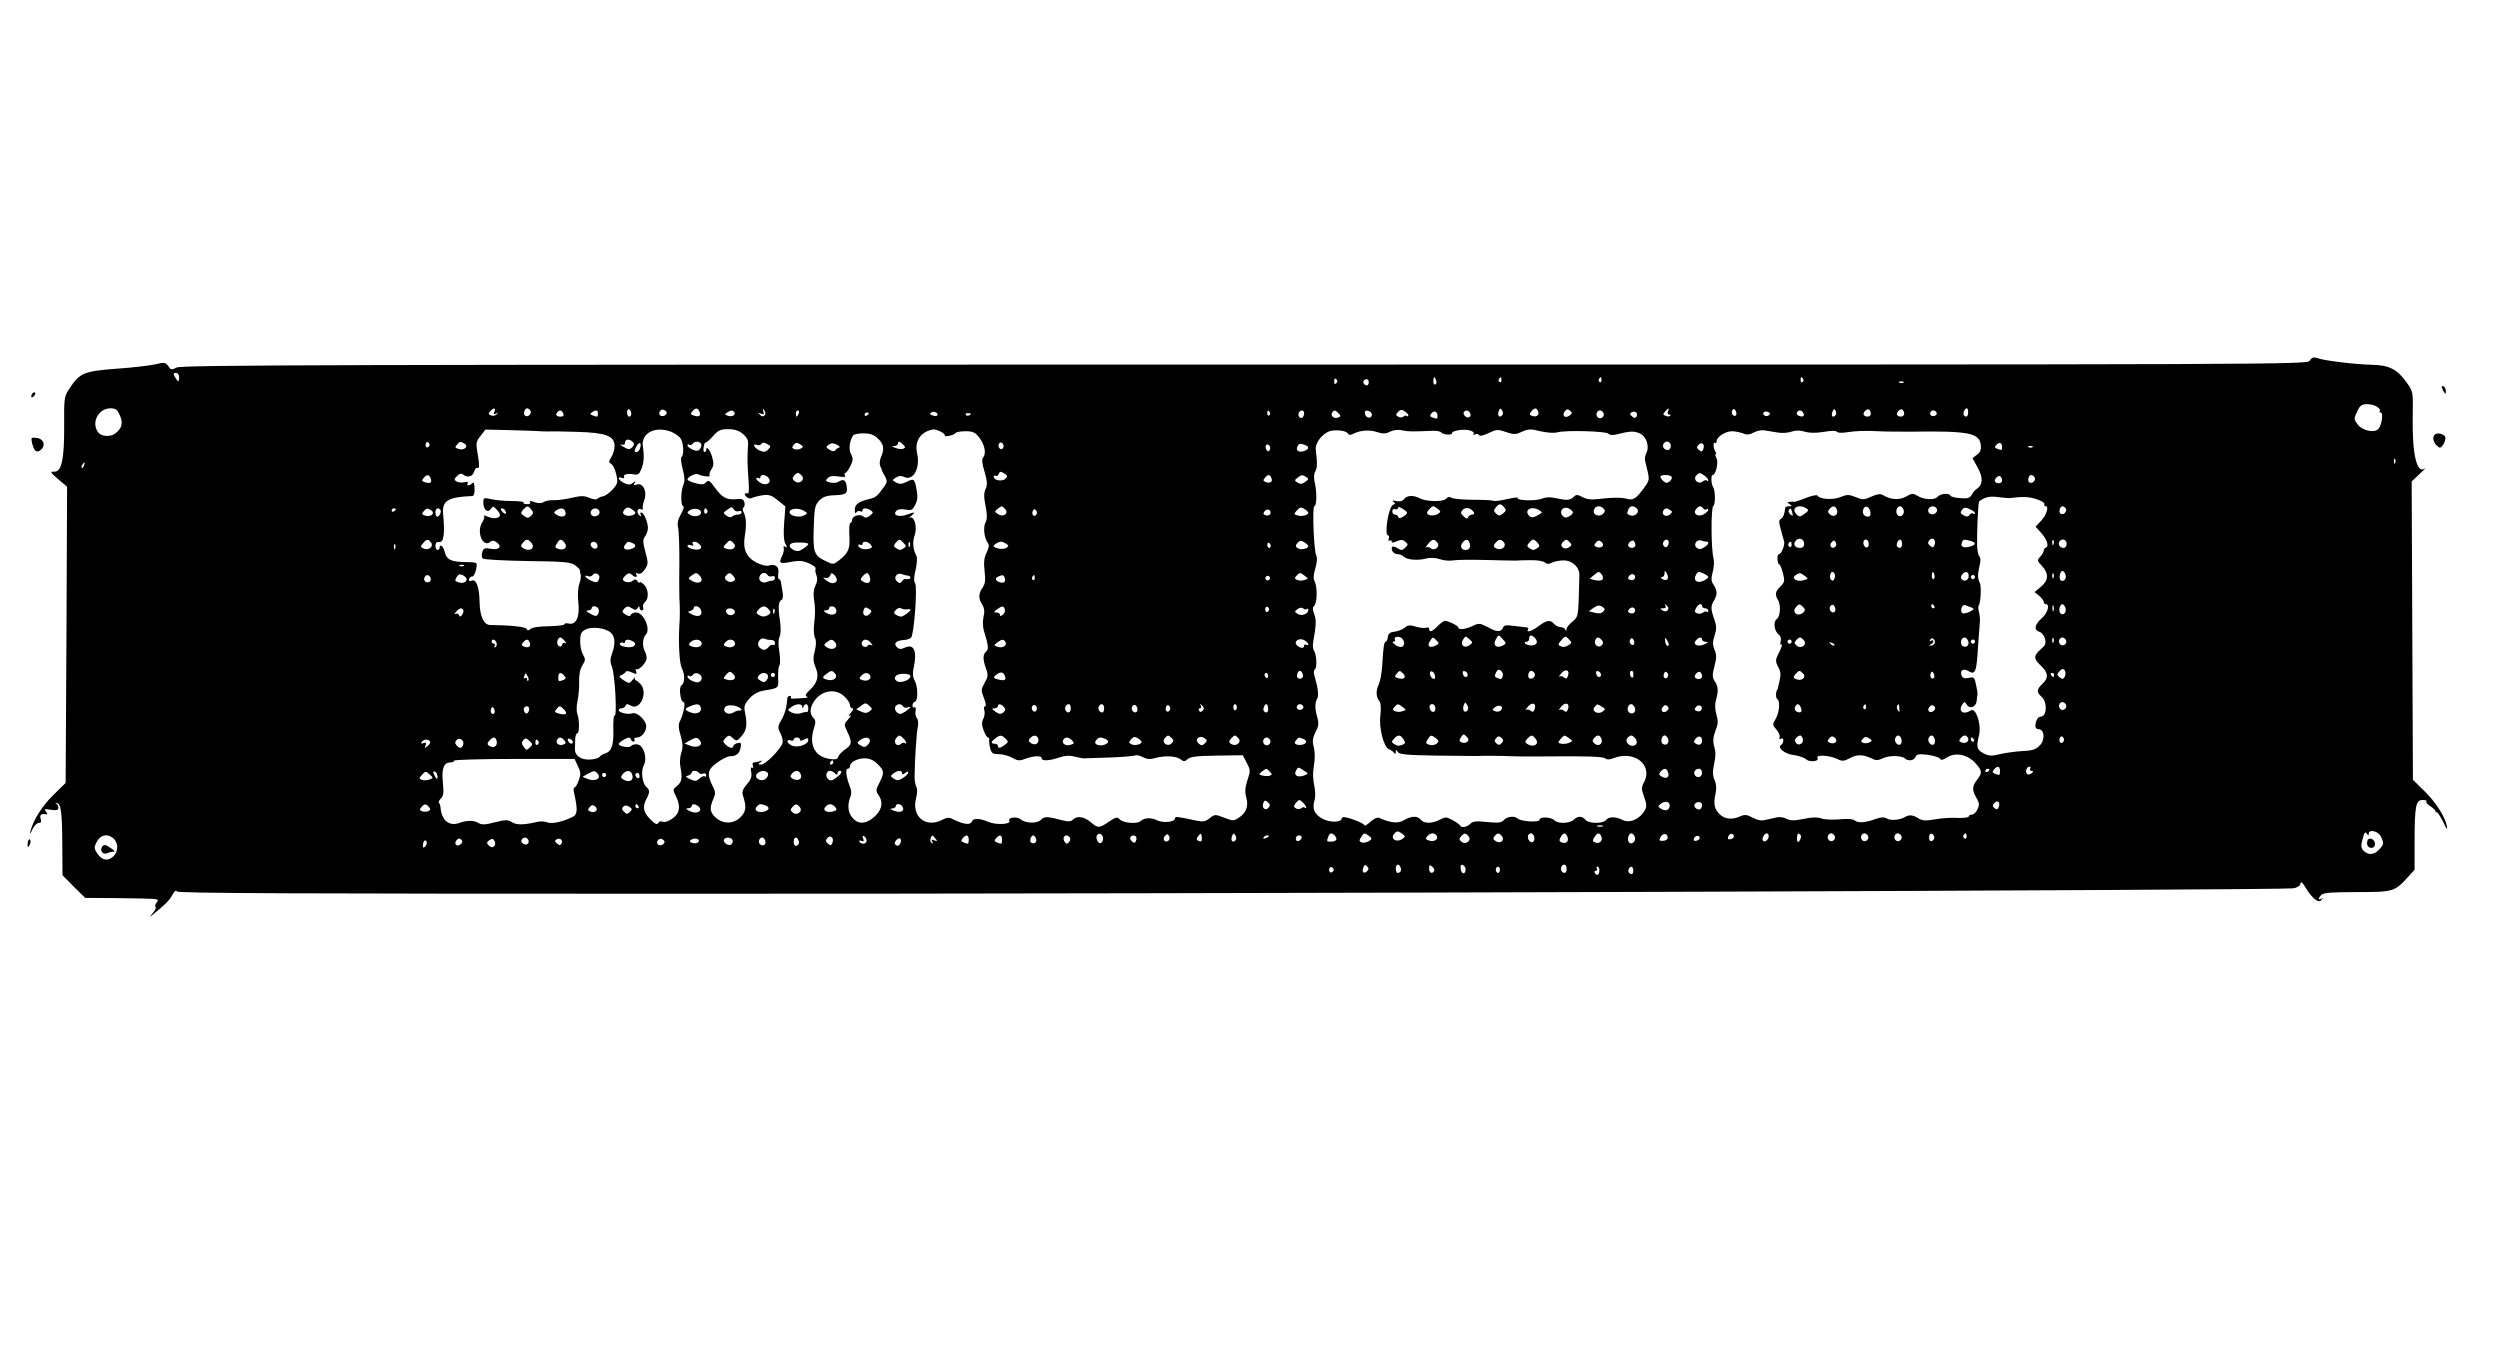 <?xml version="1.0" standalone="no"?>
<!DOCTYPE svg PUBLIC "-//W3C//DTD SVG 20010904//EN"
 "http://www.w3.org/TR/2001/REC-SVG-20010904/DTD/svg10.dtd">
<svg version="1.0" xmlns="http://www.w3.org/2000/svg"
 width="1200pt" height="648pt" viewBox="0 0 1200 648"
 preserveAspectRatio="xMidYMid meet">

<g transform="translate(0,648) scale(0.1,-0.1)"
fill="#000000" stroke="none">
<path d="M11087 4749 c-14 -19 -37 -19 -5113 -19 -4367 0 -5103 -2 -5126 -14
-24 -13 -28 -12 -40 6 -13 19 -18 20 -64 9 -27 -6 -111 -16 -187 -21 -155 -12
-174 -20 -223 -94 -26 -39 -27 -45 -26 -176 1 -164 -12 -225 -47 -224 -22 1
-20 -3 18 -36 l43 -36 -3 -711 -4 -711 -58 -57 c-56 -55 -97 -121 -111 -175
-4 -18 -1 -15 9 8 8 17 22 32 31 32 11 0 14 6 9 20 -6 19 3 26 29 21 5 -1 4 5
-3 13 -11 13 -8 14 23 9 28 -4 36 -2 36 10 0 8 -5 18 -10 20 -6 3 -5 4 2 3 21
-4 26 -44 27 -199 l1 -148 54 -55 55 -54 160 -1 c89 -1 166 -3 171 -4 6 -1 13
-3 16 -4 4 0 1 -7 -5 -14 -6 -8 -8 -17 -4 -20 3 -4 -2 -17 -13 -29 -19 -23
-19 -23 1 -7 60 49 78 67 92 93 10 19 18 25 22 17 6 -9 593 -11 2417 -11 2445
-1 7683 17 7741 26 19 3 33 11 35 22 2 13 9 8 25 -19 34 -55 61 -75 76 -59 9
10 9 11 0 6 -17 -9 -17 2 0 19 10 10 54 13 171 13 174 0 180 2 243 71 l33 36
0 130 c0 177 6 205 38 205 14 0 22 -3 19 -7 -4 -3 4 -14 19 -23 14 -10 25 -20
25 -24 -1 -3 2 -6 6 -5 4 0 18 -21 31 -48 17 -36 21 -40 17 -18 -10 47 -54
116 -111 171 l-52 51 -3 716 -3 716 39 37 c22 20 33 31 24 25 -39 -27 -61 70
-58 252 2 117 2 117 -29 161 -46 64 -83 83 -167 85 -82 2 -230 20 -262 32 -17
6 -26 4 -36 -12z m-10227 -79 c0 -11 -2 -20 -5 -20 -2 0 -9 9 -15 20 -9 16 -8
20 5 20 8 0 15 -9 15 -20z m5554 -30 c-6 -6 -10 -3 -10 10 0 13 4 16 10 10 7
-7 7 -13 0 -20z m479 15 c4 -8 2 -17 -3 -20 -6 -4 -10 3 -10 14 0 25 6 27 13
6z m314 0 c0 -8 -4 -12 -9 -9 -5 3 -6 10 -3 15 9 13 12 11 12 -6z m480 0 c0
-8 -4 -12 -9 -9 -5 3 -6 10 -3 15 9 13 12 11 12 -6z m968 6 c3 -5 2 -12 -3
-15 -5 -3 -9 1 -9 9 0 17 3 19 12 6z m-2085 -16 c0 -8 -4 -15 -9 -15 -13 0
-22 16 -14 24 11 11 23 6 23 -9z m2567 -1 c-3 -3 -12 -4 -19 -1 -8 3 -5 6 6 6
11 1 17 -2 13 -5z m2275 -118 c10 -7 15 -16 11 -19 -3 -4 -1 -7 4 -7 14 0 6
-59 -10 -78 -18 -22 -77 -10 -100 20 -19 26 -19 28 -3 62 14 30 22 36 49 36
18 0 40 -7 49 -14z m-10836 -41 c16 -39 9 -63 -26 -88 -22 -15 -64 -12 -78 7
-36 45 -1 116 58 116 26 0 33 -6 46 -35z m1797 18 c-5 -12 -3 -14 8 -8 10 6
11 5 3 -4 -6 -6 -18 -9 -27 -5 -13 5 -14 9 -4 20 17 19 28 17 20 -3z m173 6
c8 -14 -11 -33 -25 -25 -11 7 -4 36 9 36 5 0 12 -5 16 -11z m484 -15 c0 -8 -4
-14 -10 -14 -5 0 -10 9 -10 21 0 11 5 17 10 14 6 -3 10 -13 10 -21z m170 6 c0
-13 -19 -22 -30 -15 -14 9 0 34 16 28 8 -3 14 -9 14 -13z m157 5 c8 -21 -1
-28 -26 -20 -17 5 -18 9 -8 20 16 19 26 18 34 0z m313 -19 c-7 -7 -15 -5 -22
3 -11 10 -10 11 5 5 14 -5 16 -2 11 12 -5 16 -4 16 5 4 6 -9 7 -18 1 -24z
m3090 0 c0 -5 -3 -6 -7 -3 -3 4 -11 3 -17 -3 -7 -5 -18 -5 -25 0 -12 7 -12 10
0 23 10 11 18 12 31 3 10 -6 18 -15 18 -20z m450 0 c-14 -14 -24 0 -16 21 6
15 8 15 16 3 6 -9 5 -19 0 -24z m173 19 c7 -18 -9 -29 -30 -21 -12 5 -13 9 -3
21 16 19 26 19 33 0z m150 -20 c-22 -16 -38 2 -21 22 8 10 14 10 24 2 12 -10
11 -14 -3 -24z m473 20 c-3 -8 0 -15 6 -15 6 0 9 -3 5 -6 -3 -4 -13 -4 -22 0
-13 5 -14 8 -3 20 17 20 22 20 14 1z m327 -18 c-3 -5 -10 -4 -15 1 -6 6 -7 16
-3 22 6 9 9 9 16 -1 4 -7 5 -17 2 -22z m477 -1 c-14 -14 -22 -2 -14 18 5 14 9
15 15 4 4 -7 4 -17 -1 -22z m170 8 c0 -14 -21 -19 -33 -7 -9 9 13 34 24 27 5
-3 9 -12 9 -20z m160 0 c0 -14 -21 -19 -33 -7 -9 9 13 34 24 27 5 -3 9 -12 9
-20z m307 6 c-1 -20 -8 -25 -20 -14 -7 8 3 34 13 34 5 0 8 -9 7 -20z m-6743
-5 c4 -10 -1 -15 -14 -15 -20 0 -26 11 -13 23 10 11 20 8 27 -8z m166 0 c0
-17 -2 -18 -25 -9 -13 5 -14 8 -3 15 19 13 28 11 28 -6z m655 6 c8 -14 -13
-24 -33 -16 -14 5 -14 7 -2 15 19 12 27 12 35 1z m309 -6 c-4 -8 -8 -15 -10
-15 -2 0 -4 7 -4 15 0 8 4 15 10 15 5 0 7 -7 4 -15z m664 -10 c-3 -3 -13 -2
-22 1 -14 5 -15 9 -4 15 13 8 36 -6 26 -16z m1597 16 c3 -5 2 -12 -3 -15 -5
-3 -9 1 -9 9 0 17 3 19 12 6z m165 -5 c0 -8 -4 -17 -9 -21 -12 -7 -24 12 -16
25 9 15 25 12 25 -4z m165 0 c12 -12 12 -15 -2 -20 -19 -8 -38 8 -29 23 9 14
15 14 31 -3z m160 -6 c0 -22 -29 -18 -33 3 -3 14 1 18 15 15 10 -2 18 -10 18
-18z m315 -6 c0 -16 -2 -16 -24 -8 -13 5 -14 9 -5 20 13 16 29 9 29 -12z m155
16 c11 -17 -5 -32 -21 -19 -7 6 -11 15 -8 20 7 12 21 11 29 -1z m641 -1 c10
-17 -13 -36 -27 -22 -12 12 -4 33 11 33 5 0 12 -5 16 -11z m159 -19 c-5 -8
-11 -8 -21 1 -12 10 -12 14 -2 20 16 10 33 -5 23 -21z m637 8 c-12 -12 -35 -1
-27 12 3 5 13 6 21 3 10 -4 12 -9 6 -15z m163 11 c10 -15 -1 -23 -20 -15 -9 3
-13 10 -10 16 8 13 22 13 30 -1z m640 2 c7 -12 -12 -24 -25 -16 -11 7 -4 25
10 25 5 0 11 -4 15 -9z m-5125 -5 c0 -3 -4 -8 -10 -11 -5 -3 -10 -1 -10 4 0 6
5 11 10 11 6 0 10 -2 10 -4z m490 -2 c0 -8 -19 -13 -24 -6 -3 5 1 9 9 9 8 0
15 -2 15 -3z m-2065 -84 c6 -1 21 -1 35 -1 14 1 77 0 140 -2 138 -4 180 -19
180 -68 0 -16 -7 -40 -16 -54 -13 -21 -13 -24 0 -32 8 -4 19 -27 24 -50 9 -38
7 -45 -17 -72 -14 -16 -35 -31 -46 -33 -11 -2 -23 -7 -27 -12 -3 -5 -19 -4
-38 4 -26 11 -41 11 -88 0 -31 -7 -69 -12 -84 -11 -15 1 -36 -2 -47 -8 -13 -8
-28 -8 -46 -1 -17 7 -24 7 -20 0 3 -6 -3 -10 -15 -10 -12 0 -19 3 -17 8 3 4
-23 7 -56 7 -34 0 -79 4 -99 9 -36 8 -38 7 -38 -16 0 -34 20 -52 35 -32 10 15
13 15 28 -1 9 -9 17 -21 17 -26 0 -17 -31 -22 -58 -9 -15 6 -24 8 -19 4 4 -4
0 -18 -8 -31 -30 -45 3 -124 38 -94 10 8 19 7 32 -3 27 -20 10 -38 -30 -30
-28 5 -34 3 -40 -16 -4 -12 -3 -26 2 -31 5 -5 101 -10 213 -12 176 -2 209 -5
230 -20 14 -10 24 -21 24 -25 -1 -4 1 -13 3 -19 3 -7 0 -27 -6 -45 -7 -19 -9
-55 -5 -90 8 -68 -11 -110 -46 -101 -11 3 -20 1 -20 -3 0 -5 -33 -9 -74 -10
-43 0 -81 -5 -89 -13 -11 -9 -16 -9 -19 0 -3 10 -76 18 -175 19 -31 0 -50 43
-51 110 -1 71 -16 112 -38 103 -12 -4 -15 -2 -12 8 3 8 10 13 16 12 10 -2 26
56 18 64 -3 3 -26 5 -53 5 -68 1 -90 12 -98 47 -6 29 -25 44 -25 21 0 -5 -4
-10 -10 -10 -5 0 -10 9 -10 20 0 14 6 20 18 18 22 -4 28 40 19 134 -6 64 21
82 140 87 8 1 12 15 11 36 -1 25 -4 33 -12 25 -13 -13 -29 -13 -21 0 4 7 -2 9
-17 5 -12 -3 -29 -1 -37 4 -12 8 -12 12 3 26 11 12 21 14 29 7 21 -17 47 -10
53 15 4 12 10 20 15 17 11 -6 11 14 0 78 -7 40 -5 51 16 76 l23 30 128 -3 c70
-2 132 -4 137 -5z m630 -4 c18 -8 38 -23 44 -34 13 -25 14 -79 2 -86 -4 -3 -2
-29 6 -58 10 -38 11 -59 3 -76 -13 -29 -13 -102 0 -102 5 0 0 -17 -11 -37 -15
-26 -19 -45 -14 -67 4 -17 6 -89 6 -161 -1 -71 -1 -148 0 -170 3 -58 3 -96 0
-135 -5 -90 0 -184 12 -208 16 -32 14 -71 -2 -82 -14 -8 -5 -80 10 -80 11 0 0
-56 -16 -89 -10 -19 -9 -34 2 -72 11 -38 12 -57 3 -83 -6 -18 -8 -49 -4 -67
10 -53 7 -73 -16 -91 -21 -17 -21 -19 -6 -49 19 -38 20 -68 3 -90 -17 -22 -55
-41 -68 -33 -6 4 -15 1 -19 -6 -6 -10 -16 -6 -39 18 -33 32 -38 60 -19 95 17
32 18 45 2 58 -21 17 -29 77 -14 105 19 35 -1 99 -32 101 -12 1 -25 -2 -29 -8
-6 -11 -59 -2 -59 10 0 4 12 14 27 22 20 11 27 11 30 2 3 -7 9 -13 14 -13 6 0
7 5 4 10 -3 6 3 10 13 10 26 0 51 39 42 65 -11 30 -47 58 -65 51 -20 -7 -65 3
-65 15 0 5 6 9 14 9 8 0 16 6 19 13 3 9 9 9 25 0 45 -27 85 66 45 105 -9 9
-19 17 -22 17 -3 0 -5 5 -3 10 1 6 -4 1 -12 -9 -15 -18 -16 -18 -43 -1 -20 14
-24 20 -13 23 8 3 18 10 22 15 4 8 14 7 32 -1 22 -10 24 -9 19 6 -3 9 -3 14 1
10 9 -7 40 21 48 44 4 9 1 26 -6 40 -14 26 -12 66 4 82 25 25 -10 106 -47 106
-12 0 -23 -5 -25 -11 -3 -9 -10 -8 -25 1 -19 12 -19 15 -6 29 12 12 19 12 35
2 17 -11 22 -10 29 1 7 10 9 10 9 1 0 -7 5 -13 11 -13 6 0 9 6 6 14 -3 8 1 20
9 26 20 18 17 64 -6 85 -11 10 -20 14 -20 9 0 -5 -4 -3 -9 5 -8 12 -13 12 -24
3 -14 -12 -47 -7 -47 8 0 4 7 13 15 20 12 10 19 10 27 2 15 -15 31 -15 22 0
-5 7 -2 9 9 5 10 -4 21 3 33 21 16 24 16 31 2 82 -13 48 -13 60 -2 75 8 10 14
29 14 41 0 28 -20 74 -32 74 -5 0 -6 -5 -2 -12 4 -7 3 -8 -4 -4 -18 11 -15 39
4 32 8 -3 13 -2 10 3 -3 4 0 22 6 39 16 41 -5 86 -35 76 -15 -5 -17 -3 -11 7
6 12 5 12 -8 1 -12 -10 -21 -10 -42 -1 -27 13 -37 35 -10 25 8 -3 13 -2 10 3
-8 13 16 20 46 14 20 -4 27 1 36 24 13 31 15 62 8 108 -11 67 61 103 139 71z
m341 -9 c23 -20 27 -31 24 -63 -3 -47 -3 -80 3 -161 3 -34 2 -62 -2 -61 -17 2
-21 -3 -9 -16 8 -8 19 -11 28 -6 8 4 32 10 52 13 30 4 43 -1 72 -25 l36 -29
-6 -78 c-4 -53 -2 -86 6 -101 9 -18 9 -21 0 -15 -8 5 -11 3 -8 -6 2 -7 -1 -25
-8 -38 -18 -35 -11 -39 43 -28 38 7 56 6 86 -7 21 -9 35 -21 32 -25 -3 -5 -1
-20 4 -33 6 -15 4 -32 -5 -49 -8 -16 -11 -41 -7 -65 7 -42 7 -65 0 -129 -2
-22 0 -48 6 -59 5 -11 5 -34 -2 -61 -9 -34 -8 -50 4 -79 18 -42 9 -74 -30
-110 -18 -17 -22 -26 -13 -29 8 -3 5 -6 -7 -7 -64 -5 -73 -5 -69 2 3 4 0 8 -5
8 -6 0 -11 -6 -12 -12 -2 -41 -12 -77 -29 -105 -17 -30 -18 -35 -4 -63 9 -16
13 -38 10 -47 -10 -31 -82 -103 -102 -103 -16 0 -17 2 -4 11 12 9 12 10 -3 5
-10 -3 -23 -6 -29 -6 -6 0 -7 -7 -4 -16 3 -8 2 -12 -4 -9 -6 4 -8 -5 -4 -22 4
-21 -2 -36 -21 -58 -18 -20 -24 -36 -20 -50 19 -57 17 -80 -10 -107 -34 -34
-84 -35 -120 -2 -28 26 -30 45 -11 89 11 25 11 35 -2 59 -30 61 -27 81 20 115
23 17 51 31 62 31 31 0 46 13 51 42 4 22 2 25 -15 21 -11 -3 -20 -9 -20 -14 0
-14 -20 -10 -37 7 -14 14 -14 17 0 32 15 14 18 14 35 -1 17 -16 20 -15 42 10
24 28 28 56 16 113 -6 30 -3 39 21 67 19 21 41 33 68 38 74 12 73 11 70 63 -1
26 2 52 6 58 5 6 4 35 0 65 -6 34 -5 61 1 73 6 11 7 40 2 75 -10 66 -8 93 8
102 6 4 8 20 4 40 -3 19 -7 40 -8 47 -1 6 -5 12 -9 12 -4 0 -5 13 -3 29 5 31
-14 46 -47 36 -10 -3 -35 3 -57 14 -50 26 -67 64 -57 128 9 54 7 90 -6 115 -5
10 -5 19 0 22 5 3 7 15 4 25 -4 15 -12 18 -39 15 -44 -5 -68 7 -103 56 -24 34
-30 37 -42 25 -11 -12 -22 -12 -52 -4 -20 5 -37 13 -37 17 0 13 41 33 52 25
15 -9 62 -14 54 -6 -3 4 0 16 8 29 12 17 13 30 5 58 -9 34 -29 59 -29 37 0 -6
-4 -11 -9 -11 -4 0 -6 11 -3 25 2 14 7 24 9 21 3 -2 18 11 35 30 26 29 37 34
73 34 32 0 52 -7 71 -23z m948 12 c14 -7 23 -15 21 -19 -2 -4 7 -5 20 -2 14 2
28 8 31 13 3 5 24 9 48 9 36 0 47 -5 67 -31 26 -34 34 -76 18 -95 -7 -8 -5
-30 7 -69 13 -45 14 -63 5 -82 -9 -19 -9 -40 0 -83 8 -43 8 -63 -1 -79 -12
-23 -5 -76 12 -98 7 -8 5 -23 -6 -45 -12 -24 -15 -46 -10 -89 5 -44 3 -62 -10
-80 -20 -29 -20 -53 -1 -82 10 -16 12 -32 6 -57 -4 -19 -4 -48 1 -65 23 -76
25 -91 11 -103 -16 -15 -16 -36 0 -82 11 -30 10 -39 -7 -68 -17 -31 -18 -36
-3 -73 9 -22 11 -39 6 -39 -6 0 -8 -9 -4 -20 3 -10 1 -29 -5 -40 -8 -15 -8
-30 1 -55 7 -19 17 -35 21 -35 5 0 8 -6 6 -12 -1 -7 1 -25 5 -40 6 -24 13 -28
41 -28 19 0 48 -8 64 -17 26 -15 36 -16 64 -5 42 15 78 16 78 2 0 -14 38 -12
84 4 27 9 49 11 75 4 20 -5 41 -9 46 -8 6 0 60 2 122 4 61 2 116 7 121 10 6 3
22 0 37 -8 19 -10 36 -12 58 -5 47 13 100 11 123 -5 16 -13 21 -12 36 1 12 11
46 15 140 16 l123 2 19 -36 c18 -34 19 -39 4 -83 -12 -36 -13 -57 -6 -83 12
-43 0 -75 -36 -98 -24 -16 -28 -16 -70 0 -43 17 -46 17 -70 -3 -22 -16 -32
-18 -68 -10 -89 19 -98 20 -98 10 0 -18 -57 -24 -87 -9 -29 14 -60 12 -78 -4
-15 -15 -82 -10 -99 7 -14 14 -19 13 -53 -10 -45 -31 -53 -32 -83 -6 -33 29
-68 36 -87 18 -12 -12 -23 -13 -51 -6 -75 20 -89 20 -105 3 -20 -19 -74 -18
-99 3 -17 14 -63 8 -53 -8 10 -17 -64 -21 -101 -5 -46 19 -73 19 -80 0 -7 -16
-39 -12 -86 11 -22 12 -31 11 -55 -1 -81 -42 -150 17 -125 107 5 20 6 41 1 50
-5 9 -9 31 -9 49 1 81 9 207 15 237 4 19 3 37 -4 45 -6 8 -9 23 -6 36 2 12 0
19 -6 16 -5 -4 -9 0 -9 9 0 8 5 16 12 18 15 5 15 72 -2 102 -9 17 -10 36 -4
63 17 77 1 114 -41 95 -21 -10 -29 -9 -40 2 -18 17 -3 32 34 34 13 0 29 6 34
11 15 15 32 250 19 263 -6 6 -6 27 3 63 7 33 9 59 3 69 -16 29 -19 67 -7 99
13 38 -3 92 -23 82 -7 -4 -4 1 6 9 23 19 18 20 -20 6 -36 -14 -70 -4 -53 16 8
10 22 12 45 8 29 -5 34 -3 47 23 11 20 13 40 7 71 -10 55 -13 57 -48 39 -23
-11 -34 -12 -50 -3 -21 11 -21 12 -1 24 12 8 25 9 36 4 45 -25 82 39 65 113
-13 60 19 105 80 114 4 1 18 -4 32 -10z m1957 -11 c4 -7 13 -7 25 0 34 17 78
20 114 8 28 -9 41 -9 62 2 17 8 40 11 60 6 31 -6 46 -6 141 -2 21 1 41 -2 45
-8 8 -11 52 -14 52 -3 0 12 51 20 81 14 17 -4 26 -11 23 -17 -5 -7 -2 -8 6 -3
7 4 15 3 19 -3 4 -7 20 -3 46 9 37 18 44 19 84 5 39 -13 48 -12 77 2 29 13 41
14 88 2 31 -7 66 -10 82 -5 42 11 238 5 245 -7 4 -6 19 -8 35 -4 68 17 86 18
114 6 33 -14 49 -63 32 -96 -5 -11 -8 -26 -6 -34 2 -8 8 -33 13 -54 8 -34 7
-44 -12 -70 -40 -57 -57 -69 -85 -61 -31 8 -66 8 -137 0 -35 -5 -59 -2 -79 9
-25 13 -31 13 -43 0 -17 -16 -33 -17 -86 -5 -26 6 -48 5 -67 -3 -29 -12 -123
-9 -115 4 2 4 -21 1 -52 -6 -31 -7 -60 -11 -65 -8 -4 3 -47 5 -94 5 -48 0 -95
4 -105 9 -11 7 -20 5 -28 -4 -14 -16 -96 -15 -128 3 -30 15 -58 14 -74 -5 -8
-10 -21 -13 -38 -9 -17 4 -21 2 -13 -3 11 -8 11 -10 -1 -15 -22 -8 -44 -147
-24 -147 5 0 6 -7 3 -16 -3 -8 -2 -12 4 -9 6 3 10 2 10 -4 0 -7 8 -7 25 1 19
8 28 8 40 -2 15 -12 15 -15 0 -29 -13 -13 -19 -14 -36 -3 -24 15 -34 10 -26
-13 4 -8 15 -15 25 -15 10 0 23 -5 30 -12 15 -15 68 -20 107 -9 21 5 44 4 66
-3 19 -7 48 -9 64 -6 17 3 86 4 155 2 69 -2 134 -3 145 -3 11 1 44 2 72 2 29
1 59 -4 67 -10 11 -9 20 -10 35 -2 11 6 37 11 58 11 42 -1 76 -34 74 -73 0
-12 -2 -62 -3 -110 -3 -84 -5 -90 -30 -111 -16 -12 -28 -28 -29 -36 0 -11 -2
-11 -6 -2 -2 6 -13 12 -23 12 -9 0 -23 7 -30 15 -18 21 -36 19 -74 -10 -32
-25 -63 -34 -51 -16 3 6 -3 10 -12 10 -10 1 -37 4 -60 7 -34 5 -44 3 -49 -10
-7 -18 -26 -20 -54 -6 -11 6 -29 15 -41 20 -15 8 -28 7 -51 -5 -33 -16 -68
-20 -68 -7 0 8 -48 32 -64 32 -6 0 -22 -12 -35 -25 -25 -27 -41 -32 -41 -14 0
6 -6 9 -14 6 -8 -3 -30 -1 -50 5 -29 9 -39 8 -53 -5 -10 -8 -31 -17 -48 -19
-22 -2 -31 -9 -33 -25 -2 -13 -6 -23 -10 -23 -8 0 -12 -23 -17 -111 -2 -37
-10 -80 -17 -95 -15 -30 -13 -60 4 -81 6 -8 8 -35 4 -65 -8 -63 16 -156 42
-165 9 -4 20 -11 24 -17 5 -7 8 -5 8 4 0 13 1 13 10 0 7 -11 43 -15 187 -17
98 -1 184 -2 191 -2 27 2 129 1 167 -1 22 -1 90 -2 150 -1 217 2 289 0 301
-10 8 -6 21 -6 40 2 98 38 187 -31 147 -113 -15 -28 -15 -35 -1 -73 12 -33 13
-46 4 -63 -23 -43 -73 -66 -107 -48 -34 17 -66 17 -80 0 -15 -19 -83 -18 -99
1 -16 19 -37 19 -56 0 -19 -18 -75 -20 -92 -3 -17 17 -72 19 -72 3 0 -14 -88
-9 -105 6 -15 14 -51 10 -66 -7 -11 -13 -25 -15 -80 -10 -53 6 -70 4 -82 -9
-16 -16 -43 -20 -49 -7 -1 4 -17 15 -35 25 -30 16 -35 17 -62 2 -38 -19 -75
-19 -91 0 -16 20 -45 19 -81 -2 -28 -17 -62 -14 -119 11 -9 4 -26 -4 -42 -19
-16 -14 -28 -22 -28 -17 0 8 -59 33 -92 39 -10 2 -18 -1 -18 -6 0 -20 -60 -20
-94 0 -38 22 -48 47 -36 89 5 16 4 47 -2 72 -5 24 -7 59 -3 78 8 49 8 80 -1
114 -5 20 -1 39 11 63 15 27 16 39 8 71 -12 39 -12 70 0 89 8 12 3 53 -11 100
-7 22 -7 35 -1 39 12 7 9 74 -4 91 -5 7 -7 27 -3 45 14 77 15 105 4 131 -8 21
-8 31 1 40 14 14 15 92 1 117 -7 12 -5 32 4 63 8 28 10 50 4 61 -11 19 -20
236 -9 236 11 0 13 64 3 108 -6 26 -6 46 1 58 10 18 11 36 3 106 -4 36 39 86
79 91 36 4 68 -2 76 -15z m2061 6 c20 -4 50 -2 67 4 21 7 40 7 64 0 23 -7 53
-7 91 -1 36 6 59 7 62 1 4 -6 25 -7 48 -3 46 7 88 8 156 5 25 -2 95 -2 155 -2
276 4 327 -6 333 -65 2 -23 -3 -35 -19 -46 l-21 -16 25 -46 c27 -48 25 -82 -5
-102 -7 -4 -18 -17 -24 -28 -9 -16 -19 -19 -55 -16 -24 1 -45 7 -47 12 -6 14
-48 10 -62 -6 -14 -17 -66 -14 -98 6 -18 12 -26 11 -52 -4 -32 -19 -75 -16
-111 6 -13 8 -27 6 -57 -7 -35 -16 -42 -16 -75 -2 -33 13 -41 13 -73 0 -35
-15 -99 -11 -110 7 -2 5 -27 0 -55 -11 -27 -11 -53 -19 -57 -19 -4 1 -14 1
-22 0 -13 -1 -13 -2 0 -11 13 -8 12 -10 -2 -10 -10 0 -18 -3 -19 -7 -3 -30 -9
-47 -21 -54 -10 -6 -10 -16 0 -51 7 -24 14 -50 16 -58 4 -18 -14 -60 -25 -60
-5 0 -8 -11 -7 -25 1 -14 5 -25 9 -25 4 0 11 -19 17 -41 10 -38 8 -44 -13 -65
-24 -24 -26 -38 -11 -63 15 -24 12 -79 -5 -92 -19 -13 -13 -58 9 -75 9 -7 13
-19 9 -33 -3 -12 -1 -19 5 -15 5 3 0 -12 -11 -35 -20 -39 -20 -43 -6 -72 15
-28 15 -36 -1 -101 -1 -5 -2 -9 -4 -10 -7 -10 -7 -39 1 -44 15 -9 10 -64 -8
-95 -16 -27 -16 -29 4 -51 11 -13 18 -29 15 -37 -3 -8 0 -11 7 -7 6 4 11 1 11
-8 0 -8 -4 -18 -10 -21 -21 -13 14 -43 58 -49 25 -3 53 -13 62 -21 16 -15 64
-10 54 6 -11 18 58 14 97 -5 21 -11 31 -10 59 5 34 19 64 18 107 -3 17 -9 30
-8 50 2 30 15 92 14 107 -1 16 -14 43 -10 50 7 5 14 16 16 58 11 28 -4 55 -12
59 -18 5 -9 14 -8 34 5 40 26 98 15 136 -26 34 -38 35 -47 9 -81 -24 -31 -25
-50 -3 -87 14 -24 15 -34 5 -54 -6 -15 -18 -26 -27 -26 -8 0 -15 -4 -15 -9 0
-5 -24 -8 -52 -7 -29 2 -79 -1 -110 -7 -47 -8 -62 -7 -81 6 -24 15 -42 17 -62
6 -24 -15 -67 -19 -86 -9 -15 9 -29 8 -52 0 -52 -19 -87 -22 -103 -9 -9 8 -35
10 -76 6 -33 -3 -73 -1 -87 5 -18 6 -44 6 -84 -3 -46 -9 -63 -9 -82 1 -13 7
-35 10 -49 6 -14 -3 -38 -9 -53 -12 -17 -5 -38 -1 -60 11 -27 15 -38 16 -59 7
-39 -19 -78 -14 -101 11 -25 26 -29 49 -18 100 5 26 3 46 -5 62 -7 14 -10 37
-6 57 12 63 13 73 4 106 -7 25 -5 44 6 74 13 32 14 46 5 78 -7 23 -8 49 -3 67
13 47 12 66 -4 91 -13 20 -14 31 -3 73 11 40 11 56 1 80 -10 24 -10 38 0 68
10 32 10 46 -1 77 -18 51 -18 65 -2 91 17 29 17 48 -2 76 -12 18 -12 31 -4 61
6 22 8 51 4 65 -12 43 -13 245 -1 253 11 7 10 74 -2 92 -9 14 -10 56 -1 56 15
0 29 62 18 81 -5 10 -7 19 -4 19 4 0 3 6 -1 12 -11 17 -12 48 -2 42 4 -3 8 1
8 9 0 20 43 47 74 47 14 0 37 -5 51 -10 20 -8 34 -7 53 4 15 8 38 13 52 10 14
-2 42 -7 62 -10z m-4318 -29 c28 -26 32 -50 15 -89 -7 -14 -8 -33 -4 -43 5
-10 9 -20 9 -23 1 -3 7 -15 15 -28 10 -20 10 -27 -3 -45 -33 -47 -43 -56 -72
-62 -52 -12 -71 -26 -71 -52 0 -16 2 -20 7 -13 4 7 13 9 19 6 6 -4 11 -2 11 3
0 14 20 14 40 1 13 -9 12 -12 -4 -25 -14 -11 -23 -12 -32 -4 -17 14 -54 2 -54
-17 0 -8 -4 -14 -8 -14 -5 0 -7 -27 -5 -60 4 -65 -4 -84 -50 -120 -26 -20 -28
-21 -62 -4 -58 27 -63 42 -59 162 3 96 6 108 27 130 19 18 36 24 76 25 54 2
62 9 54 49 -5 26 -16 30 -41 14 -7 -4 -24 -5 -38 -2 -22 6 -23 9 -11 21 10 10
26 12 52 8 28 -4 36 -3 31 5 -4 7 -3 12 2 12 4 0 15 15 24 33 13 27 14 37 3
57 -12 22 -8 62 10 90 3 5 26 10 49 10 32 0 50 -6 70 -25z m-1177 -16 c9 -9 8
-15 -2 -26 -13 -12 -18 -12 -42 2 -16 9 -20 14 -10 11 11 -3 17 0 17 9 0 18
21 20 37 4z m-975 -14 c0 -5 -5 -11 -10 -13 -5 -1 -9 4 -9 13 0 9 4 14 9 13 5
-2 10 -8 10 -13z m168 5 c21 -13 -2 -34 -29 -25 -17 5 -18 9 -8 20 14 17 18
17 37 5z m843 -20 c-3 -11 -11 -20 -18 -20 -10 0 -11 5 -2 24 14 28 28 25 20
-4z m292 20 c4 -6 1 -17 -5 -25 -9 -11 -17 -11 -36 -3 -13 6 -24 15 -24 20 0
5 4 7 9 3 5 -3 12 -1 16 5 8 13 32 13 40 0z m322 -28 c-13 -13 -21 -13 -42 -4
-26 12 -36 36 -11 26 8 -3 17 -1 21 5 4 8 12 8 27 0 19 -10 19 -12 5 -27z
m157 5 c-8 -5 -22 -6 -31 -3 -12 5 -13 9 -3 21 9 11 16 12 31 2 16 -10 16 -13
3 -20z m183 4 c-7 -2 -15 -8 -18 -13 -4 -6 -15 -5 -27 3 -18 11 -19 14 -5 24
12 9 22 9 39 1 13 -6 18 -13 11 -15z m308 15 c12 -12 12 -15 0 -20 -8 -3 -25
-1 -37 4 -18 7 -19 9 -5 9 9 1 17 6 17 11 0 14 9 12 25 -4z m480 -16 c-5 -8
-11 -8 -17 -2 -6 6 -7 16 -3 22 5 8 11 8 17 2 6 -6 7 -16 3 -22z m3205 10 c0
-11 -6 -20 -14 -20 -18 0 -29 16 -21 30 11 18 35 11 35 -10z m156 -15 c-5 -14
-9 -15 -21 -5 -11 9 -12 15 -2 25 15 17 32 2 23 -20z m1434 9 c0 -16 -2 -16
-24 -8 -12 5 -13 9 -3 19 14 15 27 10 27 -11z m-3515 -14 c-6 -9 -9 -9 -16 1
-10 17 0 34 13 21 6 -6 7 -16 3 -22z m169 24 c22 -8 20 -21 -4 -29 -25 -8 -41
1 -33 20 6 16 13 18 37 9z m3493 -10 c-3 -3 -12 -4 -19 -1 -8 3 -5 6 6 6 11 1
17 -2 13 -5z m1740 -76 c-3 -8 -6 -5 -6 6 -1 11 2 17 5 13 3 -3 4 -12 1 -19z
m-11094 -13 c-3 -9 -8 -14 -10 -11 -3 3 -2 9 2 15 9 16 15 13 8 -4z m4423 -63
c-15 -15 -56 -8 -56 9 0 6 4 8 9 5 5 -3 12 1 15 9 5 13 9 13 26 3 17 -11 18
-15 6 -26z m-977 14 c17 -20 -13 -43 -34 -26 -12 10 -13 16 -4 26 6 8 15 14
19 14 4 0 13 -6 19 -14z m4334 0 c9 -7 17 -17 17 -21 0 -5 -3 -5 -7 -2 -3 4
-12 2 -20 -4 -19 -17 -48 8 -32 27 14 17 19 17 42 0z m-6116 -11 c8 -21 -1
-28 -26 -20 -17 5 -18 9 -8 20 16 19 26 18 34 0z m1622 1 c18 -22 -11 -41 -38
-24 -12 7 -21 16 -21 21 0 4 5 5 10 2 6 -3 10 -1 10 4 0 16 25 14 39 -3z
m2414 -1 c7 -18 -6 -27 -27 -19 -13 5 -14 9 -5 20 15 18 25 18 32 -1z m167 5
c13 -8 12 -11 -5 -23 -14 -11 -23 -12 -36 -4 -16 10 -16 12 -1 24 21 15 23 15
42 3z m1754 1 c3 -5 -1 -14 -9 -21 -12 -10 -18 -10 -30 0 -8 7 -15 16 -15 21
0 12 47 12 54 0z m1586 -17 c0 -14 -21 -19 -33 -7 -9 9 13 34 24 27 5 -3 9
-12 9 -20z m156 15 c8 -14 -11 -33 -25 -25 -11 7 -4 36 9 36 5 0 12 -5 16 -11z
m-121 -100 c64 8 91 7 127 -4 24 -7 42 -18 41 -24 -2 -6 1 -11 6 -11 17 0 5
-41 -21 -69 l-27 -29 23 -26 c30 -31 43 -69 27 -74 -6 -2 -11 -9 -11 -15 0 -6
-7 -19 -17 -29 -15 -17 -15 -20 7 -43 35 -37 34 -70 -3 -101 l-31 -26 22 -18
c12 -10 22 -23 22 -29 0 -6 5 -11 10 -11 21 0 9 -43 -20 -68 -34 -30 -39 -57
-10 -65 10 -3 22 -17 26 -33 6 -23 2 -32 -22 -52 -33 -29 -33 -45 1 -76 36
-33 40 -60 10 -87 -30 -29 -31 -40 -5 -64 29 -26 25 -95 -5 -95 -13 0 -25 -21
-25 -46 0 -8 6 -14 14 -14 29 0 34 -48 9 -76 -22 -23 -34 -27 -97 -30 -27 -2
-71 -8 -97 -14 -39 -10 -52 -9 -78 4 -33 18 -36 29 -21 90 11 50 -16 131 -40
116 -37 -24 -63 -4 -40 30 9 13 12 13 20 -2 14 -23 45 -12 48 17 1 13 3 28 4
32 1 4 -2 25 -7 46 -7 36 -10 39 -35 33 -20 -4 -30 -1 -34 11 -10 25 8 37 32
22 34 -21 40 -5 47 126 3 44 7 91 8 105 2 14 0 37 -4 52 -4 14 -4 29 -1 33 9
9 13 87 6 105 -12 26 -12 38 -3 81 7 27 6 44 0 48 -5 4 -10 27 -11 51 -1 77 5
208 10 213 24 20 51 27 90 21 25 -3 50 -5 55 -5z m-2425 -44 c11 -13 10 -18
-6 -30 -16 -12 -21 -12 -33 0 -12 11 -12 17 -1 29 16 20 24 20 40 1z m-4670
-11 c11 -12 11 -18 -1 -30 -13 -12 -18 -12 -34 0 -16 11 -17 15 -4 29 18 20
24 21 39 1z m500 -15 c0 -11 -29 -19 -45 -13 -18 7 -19 16 -4 31 9 9 16 9 30
0 11 -7 19 -15 19 -18z m495 7 c8 4 15 1 15 -5 0 -6 -8 -11 -18 -11 -10 0 -22
-4 -27 -9 -6 -6 -17 -5 -28 4 -17 12 -17 14 5 29 19 14 23 14 30 1 5 -8 15
-12 23 -9z m1279 11 c21 -20 -7 -42 -33 -25 -18 11 -18 13 -3 25 21 16 21 16
36 0z m1456 -18 c0 -12 -32 -20 -52 -13 -18 5 -18 7 -3 24 14 16 21 17 36 7
10 -6 19 -15 19 -18z m468 8 c10 -8 7 -13 -10 -25 -16 -11 -23 -12 -26 -4 -2
7 -9 12 -16 12 -7 0 -13 7 -13 15 0 9 6 14 14 11 7 -3 13 -1 13 5 0 10 13 5
38 -14z m154 10 c15 -12 15 -14 -2 -25 -19 -11 -50 -7 -50 7 0 8 22 31 30 31
3 0 13 -6 22 -13z m173 -17 c3 -6 0 -10 -9 -10 -8 0 -16 -6 -19 -12 -3 -10 -9
-9 -22 4 -15 14 -15 18 -4 31 14 15 41 9 54 -13z m475 0 c0 -5 -9 -14 -19 -19
-14 -8 -22 -7 -31 4 -19 22 5 48 31 34 10 -5 19 -14 19 -19z m147 19 c9 -9 8
-15 -2 -25 -15 -16 -45 -8 -45 10 0 26 27 35 47 15z m160 0 c16 -16 -9 -41
-31 -33 -18 7 -18 7 -10 28 7 19 25 21 41 5z m318 1 c4 -6 11 -8 16 -5 5 4 9
2 9 -2 0 -5 -9 -14 -21 -21 -27 -17 -56 2 -38 24 14 17 25 18 34 4z m495 0
c13 -8 12 -11 -5 -24 -25 -19 -30 -19 -45 -1 -23 28 15 47 50 25z m147 -6 c9
-23 -13 -40 -32 -24 -12 10 -13 16 -4 26 15 18 28 18 36 -2z m161 -12 c2 -14
-2 -22 -12 -22 -19 0 -29 17 -22 36 8 22 30 12 34 -14z m159 12 c8 -21 -13
-42 -28 -27 -13 13 -5 43 11 43 6 0 13 -7 17 -16z m159 5 c9 -15 -11 -33 -30
-26 -9 4 -13 13 -10 22 7 17 30 20 40 4z m184 -22 c0 -5 -4 -6 -9 -2 -5 3 -12
1 -16 -5 -8 -12 -16 -12 -34 -1 -12 8 -12 12 -3 24 10 12 18 13 37 3 14 -6 25
-15 25 -19z m436 22 c8 -14 -11 -33 -25 -25 -11 7 -4 36 9 36 5 0 12 -5 16
-11z m-8016 -3 c0 -3 -4 -8 -10 -11 -5 -3 -10 -1 -10 4 0 6 5 11 10 11 6 0 10
-2 10 -4z m170 -6 c21 -13 -2 -34 -29 -25 -17 5 -18 9 -8 20 14 17 18 17 37 5z
m43 4 c8 -8 -3 -34 -14 -34 -5 0 -9 9 -9 20 0 19 11 26 23 14z m312 -5 c11
-17 -1 -21 -15 -4 -8 9 -8 15 -2 15 6 0 14 -5 17 -11z m288 -3 c10 -25 -15
-34 -43 -16 -13 9 -13 11 0 20 21 14 37 12 43 -4z m163 3 c9 -15 -11 -33 -30
-26 -9 4 -13 13 -10 22 7 17 30 20 40 4z m489 -9 c0 -18 -34 -24 -55 -10 -13
9 -13 11 0 20 21 14 55 8 55 -10z m30 11 c3 -5 1 -12 -5 -16 -5 -3 -10 1 -10
9 0 18 6 21 15 7z m464 -3 c19 -12 19 -12 -2 -23 -22 -11 -67 -1 -67 16 0 19
43 23 69 7z m1116 -17 c-9 -16 -25 -3 -18 15 4 10 9 12 15 6 6 -6 7 -15 3 -21z
m1121 0 c-4 -5 -13 -8 -22 -4 -11 4 -12 8 -3 20 14 16 36 2 25 -16z m1294 19
c8 -5 12 -10 10 -12 -34 -22 -48 -26 -59 -15 -29 29 11 52 49 27z m628 1 c10
-6 10 -10 -3 -21 -18 -15 -42 0 -31 19 8 13 16 14 34 2z m585 -12 c4 -16 3
-18 -9 -8 -7 6 -11 15 -8 20 8 13 11 11 17 -12z m57 -150 c0 -12 -7 -19 -19
-19 -26 0 -36 17 -21 35 15 18 40 8 40 -16z m626 -4 c-5 -14 -9 -15 -21 -5
-12 10 -13 16 -4 27 15 18 34 1 25 -22z m-7217 11 c14 -17 -9 -39 -33 -30 -19
7 -20 11 -3 29 15 18 22 18 36 1z m481 -1 c22 -26 -7 -46 -39 -26 -12 8 -12
12 -2 25 17 20 25 20 41 1z m160 0 c17 -21 -1 -39 -29 -30 -17 5 -19 9 -8 26
14 23 21 24 37 4z m813 -26 c-6 -6 -21 -8 -33 -4 -21 7 -21 8 -4 26 16 18 19
18 33 4 11 -11 12 -18 4 -26z m814 25 c14 -13 14 -17 2 -25 -17 -11 -21 -11
-38 0 -12 8 -12 12 -2 25 17 20 19 20 38 0z m1943 -15 c0 -11 -29 -19 -45 -13
-18 7 -19 16 -4 31 9 9 16 9 30 0 11 -7 19 -15 19 -18z m619 17 c16 -19 -13
-44 -32 -27 -8 6 -18 7 -23 3 -5 -4 0 3 10 16 22 26 29 27 45 8z m155 -2 c7
-19 -1 -34 -19 -34 -21 0 -28 19 -15 35 16 19 26 19 34 -1z m165 2 c14 -17 -9
-39 -33 -30 -19 7 -20 16 -4 32 15 15 23 15 37 -2z m162 -2 c10 -13 10 -17 -2
-25 -8 -5 -16 -9 -19 -9 -3 0 -11 4 -19 9 -12 8 -12 12 -2 25 8 9 17 16 21 16
4 0 13 -7 21 -16z m154 3 c11 -11 10 -15 -5 -25 -23 -14 -47 7 -28 26 15 15
17 15 33 -1z m156 -20 c-5 -5 -17 -7 -26 -3 -14 5 -15 9 -5 21 10 12 16 13 27
4 9 -8 10 -16 4 -22z m159 7 c0 -14 -21 -19 -33 -7 -9 9 13 34 24 27 5 -3 9
-12 9 -20z m160 12 c0 -8 -4 -17 -9 -21 -12 -7 -24 12 -16 25 9 15 25 12 25
-4z m181 4 c16 0 10 -15 -12 -28 -16 -10 -24 -10 -35 -1 -18 15 1 43 23 34 8
-3 19 -5 24 -5z m619 -24 c-15 -15 -33 4 -19 20 10 12 14 12 20 2 5 -7 4 -17
-1 -22z m160 13 c0 -11 -5 -19 -12 -17 -17 6 -19 38 -2 38 8 0 14 -9 14 -21z
m160 1 c0 -19 -11 -26 -23 -14 -8 8 3 34 14 34 5 0 9 -9 9 -20z m328 14 c29
-8 28 -20 -3 -28 -31 -8 -46 0 -38 19 6 17 9 17 41 9z m399 -16 c-3 -8 -6 -5
-6 6 -1 11 2 17 5 13 3 -3 4 -12 1 -19z m63 2 c0 -11 -6 -20 -14 -20 -18 0
-29 16 -21 30 11 18 35 11 35 -10z m-7055 0 c11 -17 -5 -32 -21 -19 -7 6 -11
15 -8 20 7 12 21 11 29 -1z m169 4 c22 -8 20 -21 -4 -29 -28 -9 -44 3 -29 21
13 16 12 16 33 8z m325 -8 c9 -10 9 -16 1 -21 -14 -9 -60 2 -60 15 0 5 7 6 17
3 11 -4 14 -3 9 5 -10 17 19 15 33 -2z m521 3 c0 -4 -11 -14 -25 -23 -19 -13
-30 -14 -45 -6 -23 12 -26 26 -7 33 17 6 77 3 77 -4z m299 -3 c10 -11 8 -16
-7 -20 -22 -7 -52 2 -52 16 0 5 5 6 10 3 6 -3 10 -1 10 4 0 16 26 13 39 -3z
m188 -8 c-3 -8 -6 -5 -6 6 -1 11 2 17 5 13 3 -3 4 -12 1 -19z m463 12 c13 -9
13 -11 0 -20 -13 -8 -47 -5 -60 7 -5 5 21 23 35 23 6 0 17 -5 25 -10z m1270
-11 c0 -5 -4 -9 -8 -9 -5 0 -9 7 -9 15 0 8 4 12 9 9 4 -3 8 -9 8 -15z m2500 5
c0 -8 -5 -12 -10 -9 -6 4 -8 11 -5 16 9 14 15 11 15 -7z m-6703 -16 c-3 -8 -6
-5 -6 6 -1 11 2 17 5 13 3 -3 4 -12 1 -19z m330 -84 c-3 -3 -12 -4 -19 -1 -8
3 -5 6 6 6 11 1 17 -2 13 -5z m5464 -67 c-4 -4 -20 -5 -34 -2 l-27 7 23 19
c20 17 23 17 35 2 7 -10 8 -21 3 -26z m312 2 c-4 -4 -15 -4 -23 1 -10 7 -11
10 -2 10 6 0 12 8 12 18 1 16 1 16 11 -1 6 -11 7 -23 2 -28z m197 11 c0 -4
-11 -12 -24 -18 -30 -14 -50 2 -35 29 8 16 13 17 34 7 14 -6 25 -14 25 -18z
m606 -6 c-4 -12 -10 -14 -17 -7 -5 5 -7 17 -3 27 4 12 10 14 17 7 5 -5 7 -17
3 -27z m480 11 c1 -8 -2 -15 -6 -15 -5 0 -8 9 -7 20 1 21 10 18 13 -5z m164 0
c0 -19 -20 -29 -32 -17 -8 8 -7 16 2 26 14 17 30 12 30 -9z m464 8 c8 -19 -7
-38 -22 -29 -11 7 -4 46 8 46 4 0 11 -8 14 -17z m-7674 -23 c0 -15 -19 -22
-40 -15 -16 5 -18 9 -8 25 9 14 16 16 30 9 10 -5 18 -14 18 -19z m637 14 c1
-5 -1 -15 -5 -21 -7 -10 -14 -10 -35 0 -27 12 -39 31 -13 21 8 -3 17 0 21 6 8
12 27 9 32 -6z m483 1 c21 -25 -3 -42 -35 -25 -23 12 -23 14 -7 26 22 17 27
17 42 -1z m161 -1 c10 -13 10 -17 -1 -24 -20 -12 -51 10 -36 26 15 17 21 17
37 -2z m164 5 c4 -6 13 -8 21 -5 8 3 14 0 14 -8 0 -7 -6 -13 -12 -13 -7 0 -20
-3 -28 -7 -21 -8 -42 8 -34 27 7 19 29 23 39 6z m331 -28 c-10 -15 -29 -14
-52 5 -15 12 -15 15 -2 10 9 -3 19 2 23 11 5 15 7 15 22 1 8 -9 12 -21 9 -27z
m158 23 c11 -28 -6 -42 -33 -25 -12 8 -12 11 0 25 18 20 25 20 33 0z m184 3
c6 0 12 -4 12 -9 0 -7 -8 -10 -26 -7 -4 0 -10 -5 -15 -12 -6 -10 -11 -10 -23
0 -20 17 -1 45 23 35 9 -3 22 -7 29 -7z m1905 -1 c18 -14 18 -14 -1 -20 -11
-4 -26 -4 -35 0 -13 5 -14 9 -4 20 15 17 18 17 40 0z m1583 -15 c-4 -5 -13 -8
-22 -4 -11 4 -12 8 -3 20 14 16 36 2 25 -16z m818 14 c18 -13 17 -14 -9 -21
-32 -8 -59 11 -35 26 19 12 21 12 44 -5z m1193 -7 c-3 -8 -6 -5 -6 6 -1 11 2
17 5 13 3 -3 4 -12 1 -19z m-7792 2 c9 -15 -3 -30 -20 -24 -7 3 -11 12 -8 20
6 16 19 18 28 4z m2758 -5 c7 -18 -6 -27 -27 -19 -19 7 -21 20 -3 27 20 9 25
8 30 -8z m144 0 c0 -8 -4 -12 -9 -9 -5 3 -6 10 -3 15 9 13 12 11 12 -6z m1127
-6 c-3 -5 -10 -7 -15 -3 -5 3 -7 10 -3 15 3 5 10 7 15 3 5 -3 7 -10 3 -15z
m3386 11 c0 -5 -4 -10 -10 -10 -5 0 -10 5 -10 10 0 6 5 10 10 10 6 0 10 -4 10
-10z m-1785 -166 c-8 -9 -22 -10 -41 -5 l-28 7 23 16 c18 13 28 14 41 6 15 -9
15 -14 5 -24z m309 6 c-6 -6 -15 -6 -24 0 -13 8 -12 10 3 10 12 0 16 5 11 13
-6 10 -4 10 7 0 8 -8 10 -16 3 -23z m166 20 c0 -5 7 -10 15 -10 8 0 15 -5 15
-12 0 -6 -3 -8 -7 -5 -3 4 -12 2 -18 -3 -7 -6 -20 -8 -29 -4 -12 5 -13 10 -5
25 10 20 29 26 29 9z m485 -4 c10 -10 11 -16 2 -25 -25 -25 -59 -2 -37 24 15
18 18 18 35 1z m155 -12 c0 -16 -16 -19 -25 -4 -8 13 4 32 16 25 5 -4 9 -13 9
-21z m475 16 c3 -5 1 -10 -4 -10 -6 0 -11 5 -11 10 0 6 2 10 4 10 3 0 8 -4 11
-10z m178 -6 c15 -6 14 -8 -9 -21 -16 -7 -31 -10 -36 -5 -12 12 2 44 16 37 6
-3 19 -8 29 -11z m394 -16 c-3 -7 -5 -2 -5 12 0 14 2 19 5 13 2 -7 2 -19 0
-25z m57 15 c8 -21 -10 -41 -24 -27 -11 11 -3 44 10 44 4 0 11 -8 14 -17z
m-7041 -6 c3 -8 2 -19 -3 -26 -6 -10 -14 -10 -36 3 -20 10 -24 15 -11 16 9 0
17 5 17 10 0 15 27 12 33 -3z m491 -4 c11 -27 -10 -38 -41 -23 -22 11 -25 14
-10 17 9 3 17 9 17 14 0 16 28 10 34 -8z m327 1 c10 -13 10 -17 -2 -25 -18
-11 -30 -11 -48 0 -12 8 -12 11 0 25 18 20 33 20 50 0z m322 2 c9 -23 -15 -34
-43 -20 -19 10 -20 14 -7 14 9 0 17 5 17 10 0 15 27 12 33 -4z m160 -24 c-17
-18 -37 -3 -27 21 5 13 9 14 24 5 16 -10 16 -13 3 -26z m180 23 c9 2 17 1 17
-2 0 -8 -33 -32 -45 -33 -5 0 -16 4 -24 9 -12 8 -12 11 0 24 8 8 19 12 24 7 6
-4 18 -6 28 -5z m470 1 c3 -8 -1 -20 -9 -26 -10 -9 -14 -9 -14 -1 0 6 -8 11
-17 11 -15 0 -14 2 3 15 24 18 31 18 37 1z m1269 -1 c0 -5 -5 -11 -10 -13 -5
-1 -9 4 -9 13 0 9 4 14 9 13 5 -2 10 -8 10 -13z m181 2 c4 3 7 1 7 -5 0 -19
-32 -31 -51 -19 -16 10 -16 12 -1 23 10 8 21 9 28 3 6 -5 14 -6 17 -2z m1573
-16 c-4 -5 -13 -8 -22 -4 -11 4 -12 8 -3 20 14 16 36 2 25 -16z m-5622 11 c2
-4 0 -14 -5 -22 -8 -12 -12 -12 -16 -2 -2 6 -10 9 -16 5 -7 -4 -6 1 2 10 15
18 27 22 35 9z m1302 -3 c9 -16 -18 -30 -33 -17 -7 6 -10 14 -7 19 7 13 31 11
40 -2z m191 -11 c-3 -8 -6 -5 -6 6 -1 11 2 17 5 13 3 -3 4 -12 1 -19z m-785
-95 c21 -19 23 -53 6 -100 -10 -26 -10 -40 0 -66 14 -36 25 -240 12 -232 -4 3
-7 -25 -6 -63 3 -76 -8 -109 -38 -118 -12 -4 -24 -11 -28 -17 -4 -6 -25 -12
-47 -13 -43 -2 -73 19 -71 52 0 11 1 31 1 47 1 15 5 27 10 27 11 0 11 67 0 94
-4 11 -4 38 1 60 5 23 9 65 8 94 -1 35 5 62 16 79 15 23 15 29 2 52 -8 14 -14
44 -13 66 0 32 5 42 25 53 31 16 97 8 122 -15z m3808 -49 c0 -22 -19 -26 -42
-10 -12 9 -17 16 -10 16 7 0 11 4 8 9 -9 13 17 20 32 8 6 -5 12 -15 12 -23z
m314 -11 c-25 -18 -48 1 -31 27 11 18 12 18 30 2 17 -15 17 -17 1 -29z m160
28 c17 -18 17 -20 -1 -30 -29 -15 -48 1 -34 28 14 26 14 26 35 2z m156 4 c16
-19 4 -35 -25 -33 -24 2 -37 18 -15 18 6 0 10 7 10 15 0 19 14 19 30 0z m159
-32 c-9 -7 -24 -10 -33 -7 -20 8 -20 9 1 34 16 18 18 18 33 2 16 -16 16 -18
-1 -29z m-4818 20 c8 -9 9 -14 2 -10 -6 4 -13 1 -15 -8 -2 -9 -8 -11 -16 -6
-13 8 -7 41 8 41 4 0 14 -8 21 -17z m992 5 c9 0 17 -6 17 -14 0 -8 -4 -13 -9
-10 -5 3 -14 -1 -21 -9 -15 -18 -27 -19 -44 -3 -18 17 2 51 24 42 8 -4 23 -6
33 -6z m2577 -21 c0 -4 -4 -5 -10 -2 -5 3 -10 1 -10 -4 0 -15 -18 -14 -34 1
-20 19 11 40 36 24 10 -6 18 -14 18 -19z m616 18 c13 -12 12 -15 -3 -23 -29
-15 -45 -5 -30 19 14 23 15 23 33 4z m793 2 c8 -10 7 -17 -1 -25 -15 -15 -39
3 -31 24 7 18 17 18 32 1z m154 -20 c-3 -5 -10 -4 -15 1 -6 6 -7 16 -3 22 6 9
9 9 16 -1 4 -7 5 -17 2 -22z m167 1 c0 -19 -16 -5 -17 14 -2 18 0 20 7 8 5 -8
10 -18 10 -22z m160 22 c0 -5 8 -10 18 -11 14 0 13 -2 -5 -11 -30 -15 -60 -3
-43 17 14 17 30 20 30 5z m489 -4 c17 -20 -13 -43 -34 -26 -12 10 -13 16 -4
26 6 8 15 14 19 14 4 0 13 -6 19 -14z m627 -15 c-4 -6 -13 -11 -19 -10 -9 0
-9 2 1 6 6 2 12 9 12 14 0 6 -5 7 -12 3 -7 -5 -8 -3 -3 5 5 9 11 9 17 3 6 -6
7 -15 4 -21z m161 13 c8 -20 -8 -36 -26 -25 -15 10 -8 41 9 41 6 0 13 -7 17
-16z m410 -6 c-3 -8 -6 -5 -6 6 -1 11 2 17 5 13 3 -3 4 -12 1 -19z m59 11 c10
-17 -13 -36 -27 -22 -12 12 -4 33 11 33 5 0 12 -5 16 -11z m-7533 -14 c4 -8 1
-17 -5 -21 -7 -4 -8 -3 -4 4 4 7 2 12 -3 12 -6 0 -11 5 -11 10 0 15 17 12 23
-5z m160 0 c7 -18 -6 -27 -27 -19 -13 5 -14 9 -5 20 15 18 25 18 32 -1z m497
5 c11 -7 12 -12 3 -21 -13 -13 -76 -2 -67 12 3 5 10 7 15 4 5 -4 9 -1 9 4 0
13 20 14 40 1z m326 -1 c10 -17 -11 -31 -39 -24 -21 6 -24 10 -14 21 15 16 43
18 53 3z m160 0 c10 -17 -12 -32 -36 -24 -17 5 -19 10 -9 21 14 17 35 18 45 3z
m483 -3 c18 -22 -11 -41 -37 -25 -19 12 -19 14 -4 26 22 16 27 16 41 -1z m172
-3 c8 -10 9 -14 2 -10 -6 4 -14 3 -18 -2 -9 -15 -35 -1 -28 15 7 19 28 18 44
-3z m645 6 c10 -17 -12 -32 -36 -24 -20 6 -21 7 -3 21 22 16 30 17 39 3z
m3774 1 c0 -5 -4 -10 -10 -10 -5 0 -10 5 -10 10 0 6 5 10 10 10 6 0 10 -4 10
-10z m880 0 c0 -5 -4 -10 -10 -10 -5 0 -10 5 -10 10 0 6 5 10 10 10 6 0 10 -4
10 -10z m-675 -18 c-3 -3 -11 0 -18 7 -9 10 -8 11 6 5 10 -3 15 -9 12 -12z
m-1592 -148 c-6 -16 -6 -16 -27 -8 -12 5 -13 10 -5 26 8 15 13 17 24 8 8 -6
11 -18 8 -26z m313 1 c-5 -13 -9 -15 -20 -6 -7 6 -17 7 -22 3 -5 -4 0 3 10 16
21 25 43 15 32 -13z m2387 22 c3 -8 1 -20 -3 -27 -7 -11 -11 -11 -24 -1 -12
10 -13 16 -3 26 15 18 24 18 30 2z m-6389 -37 c-5 -5 -20 -7 -32 -3 -22 5 -22
6 -6 25 16 17 19 17 33 3 10 -10 12 -18 5 -25z m485 26 c15 -18 -8 -37 -37
-29 -27 7 -27 12 -4 29 22 17 27 17 41 0z m817 -20 c1 -10 -5 -13 -24 -10 -36
7 -39 12 -16 28 20 15 36 8 40 -18z m1427 19 c7 -16 -8 -29 -23 -20 -10 6 -2
35 10 35 4 0 10 -7 13 -15z m483 1 c17 -18 2 -30 -26 -21 -16 5 -17 9 -7 20
15 18 16 18 33 1z m152 -10 c3 -11 -1 -17 -9 -14 -7 2 -13 12 -15 22 -3 23 20
15 24 -8z m157 6 c0 -18 -20 -15 -23 4 -3 10 1 15 10 12 7 -3 13 -10 13 -16z
m321 7 c8 -14 -11 -33 -25 -25 -11 7 -4 36 9 36 5 0 12 -5 16 -11z m319 -7 c0
-18 -20 -15 -23 4 -3 10 1 15 10 12 7 -3 13 -10 13 -16z m155 8 c0 -5 0 -12 0
-15 0 -14 -13 -8 -16 8 -1 9 2 17 7 17 5 0 9 -4 9 -10z m165 -19 c-9 -16 -25
-3 -18 15 4 10 9 12 15 6 6 -6 7 -15 3 -21z m165 3 c0 -14 -21 -19 -33 -7 -9
9 13 34 24 27 5 -3 9 -12 9 -20z m484 14 c17 -16 -1 -37 -26 -30 -21 5 -23 13
-6 30 15 15 16 15 32 0z m630 -20 c-9 -14 -23 2 -17 18 4 12 8 13 14 3 4 -7 5
-17 3 -21z m-6748 -15 c-3 -4 -6 -1 -6 6 0 7 -4 9 -10 6 -6 -4 -7 1 -3 11 6
15 7 15 15 -1 6 -9 7 -19 4 -22z m173 23 c9 -11 8 -15 -5 -20 -23 -9 -24 -8
-24 14 0 23 13 26 29 6z m659 -7 c2 -9 -4 -19 -13 -23 -16 -6 -55 13 -55 27 0
4 4 6 9 2 5 -3 13 -1 16 5 10 16 39 8 43 -11z m317 11 c4 -6 1 -17 -5 -25 -9
-11 -16 -12 -30 -2 -14 8 -16 15 -8 24 13 16 34 17 43 3z m35 0 c0 -5 -4 -10
-10 -10 -5 0 -10 5 -10 10 0 6 5 10 10 10 6 0 10 -4 10 -10z m456 -1 c10 -17
-11 -32 -35 -24 -17 5 -18 9 -8 20 15 17 33 19 43 4z m194 -5 c0 -19 -50 -36
-66 -23 -10 8 -11 15 -4 24 12 15 70 14 70 -1z m1717 1 c0 -8 -4 -12 -9 -9 -4
3 -8 9 -8 15 0 5 4 9 8 9 5 0 9 -7 9 -15z m3773 5 c0 -5 -2 -10 -4 -10 -3 0
-8 5 -11 10 -3 6 -1 10 4 10 6 0 11 -4 11 -10z m-5805 -105 c14 -13 25 -31 25
-40 0 -8 5 -15 12 -15 6 0 3 -10 -8 -22 -12 -14 -14 -18 -4 -13 8 4 5 -3 -8
-17 -21 -23 -21 -26 -7 -56 26 -52 25 -67 -6 -88 -16 -10 -32 -27 -35 -36 -4
-13 -13 -15 -42 -11 -72 11 -101 69 -74 150 8 26 8 36 -4 47 -22 23 -16 59 15
94 39 42 99 45 136 7z m118 -70 c-12 -9 -22 -9 -39 -1 l-24 11 23 17 c20 15
23 15 39 1 16 -15 17 -17 1 -28z m2869 3 c-13 -13 -24 5 -16 27 7 16 8 16 17
0 6 -11 6 -20 -1 -27z m324 7 c-5 -13 -9 -15 -20 -6 -7 6 -17 7 -22 3 -5 -4 0
3 10 16 21 25 43 15 32 -13z m160 0 c-5 -13 -9 -15 -20 -6 -7 6 -17 7 -22 3
-5 -4 0 3 10 16 21 25 43 15 32 -13z m2390 24 c10 -17 -13 -36 -27 -22 -12 12
-4 33 11 33 5 0 12 -5 16 -11z m-6553 -13 c9 -23 -17 -38 -47 -26 -32 12 -33
18 -3 30 32 13 44 12 50 -4z m192 -7 c5 -5 6 -9 2 -9 -15 0 -23 -2 -40 -12
-25 -13 -52 8 -36 28 12 14 55 10 74 -7z m296 9 c0 -10 2 -10 6 0 8 19 23 14
23 -8 0 -11 -3 -19 -7 -18 -5 1 -18 -1 -30 -6 -13 -4 -31 -2 -43 4 -21 11 -21
12 -3 25 23 18 53 19 54 3z m484 1 c4 -6 13 -8 21 -5 22 9 16 -2 -11 -20 -20
-13 -28 -14 -39 -4 -8 6 -12 18 -9 26 6 16 29 19 38 3z m484 -3 c9 -10 8 -16
-3 -26 -12 -9 -20 -9 -38 4 -18 13 -19 16 -5 16 9 0 17 5 17 10 0 14 16 12 29
-4z m156 -16 c-5 -8 -11 -8 -17 -2 -6 6 -7 16 -3 22 5 8 11 8 17 2 6 -6 7 -16
3 -22z m165 10 c0 -21 -15 -27 -25 -10 -7 12 2 30 16 30 5 0 9 -9 9 -20z m160
0 c0 -11 -4 -20 -9 -20 -14 0 -23 18 -16 30 10 17 25 11 25 -10z m160 -6 c0
-16 -16 -19 -25 -4 -8 13 4 32 16 25 5 -4 9 -13 9 -21z m155 -3 c-9 -16 -25
-3 -18 15 4 10 9 12 15 6 6 -6 7 -15 3 -21z m158 -2 c-8 -8 -13 -8 -17 0 -4 6
-2 11 4 11 6 0 8 6 4 13 -6 10 -4 10 7 0 9 -10 10 -16 2 -24z m164 16 c0 -8
-4 -15 -9 -15 -4 0 -8 7 -8 15 0 8 4 15 8 15 5 0 9 -7 9 -15z m150 -5 c2 -19
-8 -26 -20 -14 -7 7 2 34 12 34 4 0 7 -9 8 -20z m168 11 c7 -12 -12 -24 -25
-16 -11 7 -4 25 10 25 5 0 11 -4 15 -9z m478 -5 c18 -14 18 -14 -1 -20 -11 -4
-26 -4 -35 0 -13 5 -14 9 -4 20 15 17 18 17 40 0z m157 -7 c0 -24 -23 -21 -28
4 -2 10 3 17 12 17 10 0 16 -9 16 -21z m314 -9 c-6 -6 -18 -8 -28 -4 -15 6
-15 7 1 20 21 15 44 1 27 -16z m485 18 c18 -11 18 -13 3 -24 -22 -16 -55 3
-38 22 14 16 12 16 35 2z m158 -4 c8 -20 -8 -36 -26 -25 -15 10 -8 41 9 41 6
0 13 -7 17 -16z m156 -15 c-17 -17 -37 -1 -22 17 8 10 15 12 23 4 7 -7 7 -13
-1 -21z m163 2 c-4 -5 -13 -8 -22 -4 -11 4 -12 8 -3 20 14 16 36 2 25 -16z
m478 13 c8 -21 1 -28 -18 -21 -9 4 -13 13 -10 22 8 20 20 19 28 -1z m313 1 c0
-8 -4 -12 -9 -9 -5 3 -6 10 -3 15 9 13 12 11 12 -6z m160 -7 c2 -17 0 -19 -7
-8 -5 8 -6 18 -4 22 8 12 10 10 11 -14z m166 -9 c-17 -17 -37 -1 -22 17 8 10
15 12 23 4 7 -7 7 -13 -1 -21z m-6909 -11 c-9 -14 -23 2 -17 18 4 12 8 13 14
3 4 -7 5 -17 3 -21z m166 18 c0 -8 -4 -17 -9 -20 -10 -7 -23 19 -14 28 11 11
23 6 23 -8z m167 -1 c20 -21 11 -29 -22 -21 -22 6 -25 9 -15 21 15 19 18 19
37 0z m4337 -155 c-6 -6 -18 -8 -27 -4 -13 5 -14 9 -4 25 10 16 13 17 26 4 11
-10 12 -18 5 -25z m-2708 16 c8 -8 14 -18 14 -22 0 -4 -3 -4 -7 -1 -3 4 -13 2
-20 -5 -19 -15 -37 10 -21 29 13 16 16 16 34 -1z m491 -2 c14 -14 14 -16 -3
-29 -23 -17 -34 -19 -34 -5 0 6 -7 10 -15 10 -20 0 -19 10 3 26 22 17 30 17
49 -2z m156 2 c8 -22 -12 -37 -33 -24 -13 9 -15 14 -6 24 15 17 33 17 39 0z
m497 -17 c0 -11 -29 -19 -45 -13 -18 7 -19 11 -3 28 10 10 17 11 30 2 10 -6
18 -14 18 -17z m144 18 c11 -10 10 -15 -1 -26 -20 -18 -49 5 -32 25 14 17 17
17 33 1z m160 -25 c-12 -11 -18 -12 -29 -2 -23 19 0 43 25 28 15 -10 16 -13 4
-26z m160 25 c17 -16 -5 -40 -28 -31 -19 7 -20 16 -4 32 15 15 17 15 32 -1z
m793 -6 c10 -16 9 -20 -3 -25 -20 -8 -26 -7 -43 3 -12 8 -12 11 0 25 19 21 32
20 46 -3z m156 5 c15 -12 15 -15 3 -26 -8 -6 -24 -9 -35 -5 -17 5 -19 9 -8 26
14 22 16 23 40 5z m316 -22 c-9 -11 -15 -12 -25 -3 -11 9 -12 15 -3 25 9 11
15 12 25 3 11 -9 12 -15 3 -25z m161 21 c22 -26 -7 -46 -39 -26 -12 8 -12 11
0 25 18 19 24 20 39 1z m163 1 c17 -13 17 -14 0 -21 -17 -8 -44 -7 -52 0 -4 4
22 34 29 34 3 0 13 -6 23 -13z m154 -2 c9 -23 -13 -40 -32 -24 -12 10 -13 16
-4 26 15 18 28 18 36 -2z m163 1 c13 -16 6 -35 -14 -35 -22 0 -37 25 -24 38
16 16 23 15 38 -3z m157 -1 c7 -20 -8 -36 -25 -25 -14 8 -6 41 9 41 5 0 12 -7
16 -16z m163 -9 c0 -19 -13 -25 -30 -15 -11 7 -11 11 -1 24 15 17 31 13 31 -9z
m483 11 c8 -21 -17 -40 -31 -23 -9 10 -8 17 0 25 16 16 25 15 31 -2z m158 -19
c-5 -5 -17 -7 -26 -3 -14 5 -15 9 -5 21 10 12 16 13 27 4 9 -8 10 -16 4 -22z
m163 0 c-8 -5 -22 -6 -30 -3 -12 5 -13 8 -2 20 9 10 17 11 30 2 15 -9 16 -12
2 -19z m152 18 c3 -8 3 -19 -1 -25 -10 -16 -35 7 -28 26 7 18 22 18 29 -1z
m160 0 c3 -8 3 -19 -1 -25 -10 -16 -35 7 -28 26 7 18 22 18 29 -1z m160 4 c9
-16 -10 -31 -30 -23 -13 5 -14 9 -5 20 14 17 25 18 35 3z m459 -18 c-9 -16
-25 -3 -18 15 4 10 9 12 15 6 6 -6 7 -15 3 -21z m-7682 -17 c-7 -18 -17 -18
-32 -1 -8 10 -7 17 1 25 15 15 39 -3 31 -24z m160 23 c8 -21 -7 -39 -26 -31
-20 7 -21 16 -5 32 16 16 25 15 31 -1z m160 -35 c-14 -14 -17 -14 -29 3 -10
14 -11 22 -2 32 9 11 14 11 29 -3 17 -15 17 -18 2 -32z m166 34 c9 -11 8 -15
-5 -20 -20 -8 -39 7 -30 23 10 15 21 14 35 -3z m41 -7 c0 -14 -17 -10 -23 5
-4 10 -1 13 9 9 7 -3 14 -9 14 -14z m609 7 c19 -22 -10 -39 -45 -26 l-28 11
24 14 c33 17 36 17 49 1z m481 4 c0 -7 6 -7 20 0 15 8 20 8 20 -2 0 -21 -48
-38 -76 -28 -13 5 -24 15 -24 21 0 6 7 9 15 5 8 -3 15 -1 15 4 0 6 7 10 15 10
8 0 15 -5 15 -10z m335 0 c3 -6 -1 -17 -9 -25 -12 -13 -19 -13 -35 -3 -18 11
-18 13 -3 25 21 15 39 16 47 3z m971 -4 c12 -13 11 -16 -7 -21 -23 -8 -45 7
-35 24 10 15 25 14 42 -3z m158 8 c21 -8 20 -21 -3 -29 -29 -9 -54 4 -40 21
13 16 20 17 43 8z m792 -5 c10 -17 -13 -36 -27 -22 -12 12 -4 33 11 33 5 0 12
-5 16 -11z m158 5 c9 -3 16 -10 16 -14 0 -12 -28 -20 -45 -14 -12 5 -13 10 -4
20 13 16 12 16 33 8z m3221 -4 c3 -5 1 -10 -4 -10 -6 0 -11 5 -11 10 0 6 2 10
4 10 3 0 8 -4 11 -10z m-7411 -9 c3 -5 -2 -15 -11 -22 -15 -12 -16 -12 -10 3
4 13 2 15 -10 11 -11 -4 -14 -2 -9 5 8 14 32 16 40 3z m521 0 c3 -5 1 -12 -5
-16 -5 -3 -10 1 -10 9 0 18 6 21 15 7z m189 -118 c14 -29 15 -40 4 -69 -6 -19
-16 -34 -20 -34 -5 0 -6 -12 -2 -27 17 -75 16 -101 -3 -112 -48 -25 -101 -37
-124 -29 -13 5 -35 7 -49 3 -65 -15 -99 -16 -122 -2 -20 13 -30 13 -82 0 -45
-12 -64 -13 -78 -4 -22 14 -58 14 -92 1 -49 -18 -86 11 -91 72 -1 10 -4 21 -8
24 -3 4 1 13 10 22 12 12 14 29 9 75 -7 65 4 97 34 97 11 0 20 4 20 9 0 4 130
8 289 8 l289 0 16 -34z m1438 10 c33 -32 34 -42 9 -91 -17 -33 -17 -40 -5 -57
29 -39 15 -84 -36 -119 -35 -23 -66 -20 -90 11 -21 26 -23 63 -6 104 4 8 2 29
-5 45 -17 44 -22 84 -10 84 6 0 11 5 11 11 0 20 33 38 69 39 25 0 43 -8 63
-27z m-212 7 c0 -5 -5 -10 -11 -10 -5 0 -7 5 -4 10 3 6 8 10 11 10 2 0 4 -4 4
-10z m2261 -62 c-32 -12 -53 0 -40 23 9 18 11 18 35 2 26 -16 26 -17 5 -25z
m3339 22 c0 -22 -1 -23 -24 -14 -13 5 -14 9 -5 20 16 20 29 17 29 -6z m145 10
c-3 -5 -1 -10 6 -10 10 0 10 -3 2 -11 -6 -6 -16 -8 -22 -5 -12 8 -4 36 11 36
5 0 6 -4 3 -10z m-3650 -14 c12 -12 12 -15 1 -19 -8 -3 -24 -3 -35 0 -20 5
-20 6 -4 19 23 17 22 17 38 0z m1911 -1 c10 -24 -5 -36 -27 -24 -16 8 -18 13
-8 25 15 18 28 18 35 -1z m164 -5 c0 -21 -24 -28 -35 -10 -8 14 3 30 21 30 8
0 14 -9 14 -20z m1380 16 c0 -3 -4 -8 -10 -11 -5 -3 -10 -1 -10 4 0 6 5 11 10
11 6 0 10 -2 10 -4z m-7489 -48 c-12 -4 -28 -5 -36 -1 -14 5 -14 8 1 24 16 18
18 18 36 2 19 -17 19 -17 -1 -25z m39 14 c0 -15 -2 -15 -10 -2 -13 20 -13 33
0 25 6 -3 10 -14 10 -23z m769 14 c19 -22 -10 -39 -45 -26 l-28 11 24 14 c33
17 36 17 49 1z m165 -2 c11 -30 -13 -44 -43 -25 -12 8 -12 12 -2 25 17 20 37
20 45 0z m321 6 c3 -5 12 -7 20 -3 8 3 15 -1 15 -8 0 -7 -3 -9 -7 -6 -3 4 -15
0 -25 -10 -16 -14 -22 -14 -46 -3 -22 11 -24 14 -9 17 9 3 17 9 17 14 0 12 27
12 35 -1z m331 -1 c3 -6 0 -18 -9 -26 -20 -20 -62 2 -43 23 14 16 42 18 52 3z
m158 -6 c9 -22 -13 -34 -37 -22 -14 8 -16 13 -6 25 15 19 35 18 43 -3z m164 5
c9 -9 12 -9 12 0 0 7 5 12 10 12 17 0 10 -14 -16 -33 -19 -15 -28 -16 -39 -7
-15 13 -9 40 9 40 7 0 17 -5 24 -12z m322 1 c0 -8 5 -8 15 1 9 7 15 8 15 2 0
-5 -11 -17 -25 -26 -20 -13 -28 -14 -44 -4 -18 11 -18 13 -3 25 21 16 42 17
42 2z m-1420 -9 c0 -5 -4 -10 -10 -10 -5 0 -10 5 -10 10 0 6 5 10 10 10 6 0
10 -4 10 -10z m160 -6 c0 -8 -4 -12 -10 -9 -5 3 -10 10 -10 16 0 5 5 9 10 9 6
0 10 -7 10 -16z m3019 -151 c-15 -18 -34 -1 -25 22 5 14 9 15 21 5 12 -10 13
-16 4 -27z m167 23 c8 -8 14 -18 14 -22 0 -4 -3 -4 -7 -1 -3 4 -11 3 -17 -3
-7 -5 -18 -5 -26 0 -11 7 -11 11 -1 24 16 20 19 20 37 2z m1757 -22 c-6 -16
-22 -18 -43 -4 -13 8 -12 11 5 24 23 16 47 4 38 -20z m1581 2 c-5 -12 -10 -14
-20 -5 -10 8 -11 14 -1 24 15 17 30 4 21 -19z m-1424 10 c0 -8 -4 -17 -8 -20
-13 -8 -35 11 -28 23 10 16 36 14 36 -3z m-6111 -10 c9 -10 8 -15 -4 -20 -8
-3 -22 -3 -30 0 -11 5 -12 9 -2 20 15 17 22 17 36 0z m802 -19 c-5 -5 -17 -7
-26 -3 -14 5 -15 9 -5 21 10 12 16 13 27 4 9 -8 10 -16 4 -22z m163 -4 c-12
-12 -16 -12 -28 0 -11 10 -12 17 -4 25 7 7 16 7 28 0 15 -10 16 -14 4 -25z
m41 27 c3 -5 1 -10 -4 -10 -6 0 -11 5 -11 10 0 6 2 10 4 10 3 0 8 -4 11 -10z
m290 -3 c21 -22 -13 -37 -45 -20 -18 9 -20 13 -7 13 9 0 17 5 17 10 0 14 19
12 35 -3z m319 7 c21 -8 20 -21 -3 -29 -29 -9 -54 4 -40 21 13 16 20 17 43 8z
m165 -8 c17 -20 -13 -44 -34 -26 -11 9 -12 15 -2 25 15 18 22 18 36 1z m170 0
c10 -11 8 -16 -7 -20 -30 -10 -55 3 -41 20 15 18 33 18 48 0z m325 -1 c8 -21
-14 -28 -45 -16 -17 7 -19 10 -6 10 9 1 17 6 17 11 0 16 27 12 34 -5z m3359
-92 c-7 -2 -19 -2 -25 0 -7 3 -2 5 12 5 14 0 19 -2 13 -5z m-961 -36 c15 -12
15 -14 -4 -26 -26 -16 -55 3 -37 25 14 17 19 17 41 1z m4638 1 c0 23 46 13 58
-13 16 -34 15 -38 -8 -63 -24 -26 -52 -28 -74 -6 -15 15 -15 26 -1 72 6 18 10
20 16 10 7 -10 9 -10 9 0z m-6075 -23 c0 -10 -5 -20 -11 -22 -13 -4 -27 24
-18 38 9 15 29 4 29 -16z m315 -9 c-15 -15 -33 4 -19 20 10 12 14 12 20 2 5
-7 4 -17 -1 -22z m157 -3 c-3 -3 -11 -2 -17 2 -8 5 -7 11 2 22 12 15 13 14 16
-1 2 -10 1 -20 -1 -23z m163 3 c-14 -14 -24 0 -16 21 6 15 8 15 16 3 6 -9 5
-19 0 -24z m479 21 c13 -16 5 -27 -21 -27 -20 0 -21 1 -12 24 7 20 18 20 33 3z
m163 0 c15 -12 15 -14 -2 -25 -11 -6 -26 -9 -34 -6 -12 5 -13 9 -3 25 14 22
16 23 39 6z m324 2 c10 -17 -12 -32 -36 -24 -17 5 -19 10 -9 21 14 17 35 18
45 3z m153 -3 c17 -20 -13 -44 -34 -26 -11 9 -12 15 -2 25 15 18 22 18 36 1z
m160 1 c16 -20 -6 -39 -29 -25 -13 9 -15 14 -6 24 14 17 21 17 35 1z m154 0
c9 -23 -8 -40 -22 -23 -13 15 -7 36 9 36 4 0 10 -6 13 -13z m161 -4 c8 -21 -6
-35 -27 -27 -13 5 -14 10 -6 25 12 23 25 24 33 2z m163 1 c7 -20 -9 -36 -30
-28 -13 5 -14 9 -4 25 14 23 26 24 34 3z m160 0 c8 -20 -13 -42 -27 -28 -12
12 -3 44 11 44 5 0 12 -7 16 -16z m158 -5 c0 -8 -10 -15 -22 -15 -19 -1 -21 2
-12 18 11 21 34 19 34 -3z m318 6 c0 -6 -7 -11 -16 -13 -12 -3 -15 1 -11 13 7
17 25 17 27 0z m167 1 c0 -16 -18 -31 -27 -22 -8 8 5 36 17 36 5 0 10 -6 10
-14z m153 -11 c-12 -32 -23 -14 -14 23 1 2 5 1 11 -3 5 -3 7 -12 3 -20z m163
14 c10 -17 -13 -36 -27 -22 -12 12 -4 33 11 33 5 0 12 -5 16 -11z m160 0 c10
-17 -13 -36 -27 -22 -12 12 -4 33 11 33 5 0 12 -5 16 -11z m160 0 c10 -17 -13
-36 -27 -22 -12 12 -4 33 11 33 5 0 12 -5 16 -11z m159 -9 c0 -7 -6 -15 -12
-17 -8 -3 -13 4 -13 17 0 13 5 20 13 18 6 -3 12 -11 12 -18z m155 4 c0 -8 -5
-12 -10 -9 -6 4 -8 11 -5 16 9 14 15 11 15 -7z m-8898 -6 c27 -22 28 -65 2
-89 -27 -25 -55 -19 -78 16 -15 23 -15 28 -1 55 17 32 49 40 77 18z m3454 -23
c-5 -14 -9 -15 -21 -5 -12 10 -13 16 -4 27 15 18 34 1 25 -22z m164 9 c0 -16
-26 -19 -35 -4 -3 6 1 7 10 4 11 -5 14 -2 8 12 -4 12 -3 15 5 10 7 -4 12 -14
12 -22z m330 11 c11 -13 10 -14 -5 -9 -14 6 -16 4 -10 -6 5 -8 4 -11 -3 -6 -6
4 -9 13 -5 21 7 19 8 19 23 0z m160 -5 c0 -22 -1 -23 -24 -14 -13 5 -14 9 -5
20 16 20 29 17 29 -6z m160 0 c0 -22 -1 -23 -24 -14 -13 5 -14 9 -5 20 16 20
29 17 29 -6z m163 5 c7 -16 -8 -29 -23 -20 -10 6 -2 35 10 35 4 0 10 -7 13
-15z m163 4 c3 -6 1 -16 -5 -22 -9 -9 -14 -8 -21 3 -9 15 -4 30 10 30 5 0 12
-5 16 -11z m317 5 c3 -3 3 -12 0 -20 -4 -11 -9 -12 -19 -3 -8 6 -11 15 -8 20
6 10 18 12 27 3z m637 2 c0 -2 -7 -7 -16 -10 -8 -3 -12 -2 -9 4 6 10 25 14 25
6z m158 -8 c-6 -18 -28 -21 -28 -4 0 9 7 16 16 16 9 0 14 -5 12 -12z m1910 -3
c-4 -11 -28 -16 -28 -6 0 12 13 22 23 18 5 -1 7 -7 5 -12z m-5945 -26 c-17
-17 -37 -1 -22 17 8 10 15 12 23 4 7 -7 7 -13 -1 -21z m159 -11 c-7 -7 -15 -6
-25 3 -12 12 -12 15 2 26 13 9 18 8 25 -4 5 -9 4 -19 -2 -25z m164 31 c3 -6 2
-15 -2 -19 -12 -12 -38 5 -30 19 9 14 23 14 32 0z m159 -19 c-5 -8 -11 -8 -21
1 -12 10 -12 14 -2 20 16 10 33 -5 23 -21z m495 10 c0 -13 -19 -22 -30 -15
-14 9 0 34 16 28 8 -3 14 -9 14 -13z m161 -3 c-5 -5 -18 -7 -28 -3 -14 6 -15
9 -4 16 19 11 46 1 32 -13z m165 12 c3 -6 1 -16 -4 -21 -13 -13 -45 8 -36 23
7 12 31 11 40 -2z m157 -4 c8 -18 -11 -31 -25 -17 -11 11 -3 32 12 32 4 0 10
-7 13 -15z m160 1 c6 -15 -1 -26 -15 -26 -4 0 -8 9 -8 20 0 23 15 27 23 6z
m490 -11 c-6 -16 -16 -19 -26 -8 -9 8 13 34 24 28 4 -3 6 -12 2 -20z m-2282
-18 c-8 -8 -11 -7 -11 4 0 9 3 19 7 23 4 4 9 2 11 -4 3 -7 -1 -17 -7 -23z
m4521 -119 c-15 -15 -26 -4 -18 18 5 13 9 15 18 6 9 -9 9 -15 0 -24z m161 18
c6 -15 -1 -26 -15 -26 -4 0 -8 9 -8 20 0 23 15 27 23 6z m161 -17 c-10 -16
-24 -9 -24 12 0 18 2 19 15 9 8 -7 12 -16 9 -21z m151 8 c0 -26 -20 -25 -23 2
-3 16 1 22 10 19 7 -3 13 -12 13 -21z m485 3 c0 -11 -4 -20 -9 -20 -14 0 -23
18 -16 30 10 17 25 11 25 -10z m-1118 -5 c0 -5 -5 -11 -11 -13 -6 -2 -11 4
-11 13 0 9 5 15 11 13 6 -2 11 -8 11 -13z m798 0 c0 -8 -4 -15 -10 -15 -5 0
-10 7 -10 15 0 8 5 15 10 15 6 0 10 -7 10 -15z m477 -5 c-1 -21 -12 -26 -22
-10 -3 6 -1 10 5 10 6 0 8 5 5 10 -3 6 -2 10 4 10 5 0 9 -9 8 -20z m163 0 c0
-13 -5 -18 -14 -14 -8 3 -12 12 -9 20 8 21 23 17 23 -6z"/>
<path d="M11364 2445 c-3 -8 -3 -19 1 -25 11 -17 35 -11 35 9 0 23 -29 36 -36
16z"/>
<path d="M491 2417 c-15 -19 3 -42 25 -32 11 5 22 7 27 7 14 -3 7 6 -17 21
-19 13 -26 14 -35 4z"/>
<path d="M11720 4623 c0 -4 5 -15 10 -23 8 -13 10 -13 10 2 0 9 -4 20 -10 23
-5 3 -10 3 -10 -2z"/>
<path d="M157 4593 c-4 -3 -7 -11 -7 -17 0 -6 5 -5 12 2 6 6 9 14 7 17 -3 3
-9 2 -12 -2z"/>
<path d="M11687 4394 c-12 -12 -8 -35 9 -52 15 -15 18 -14 31 3 7 11 12 26 11
35 -3 16 -39 26 -51 14z"/>
<path d="M154 4353 c10 -39 22 -49 41 -33 26 21 15 54 -19 58 -27 3 -28 2 -22
-25z"/>
<path d="M133 2432 c-1 -22 0 -24 9 -8 6 10 6 22 2 26 -5 5 -10 -3 -11 -18z"/>
</g>
</svg>
